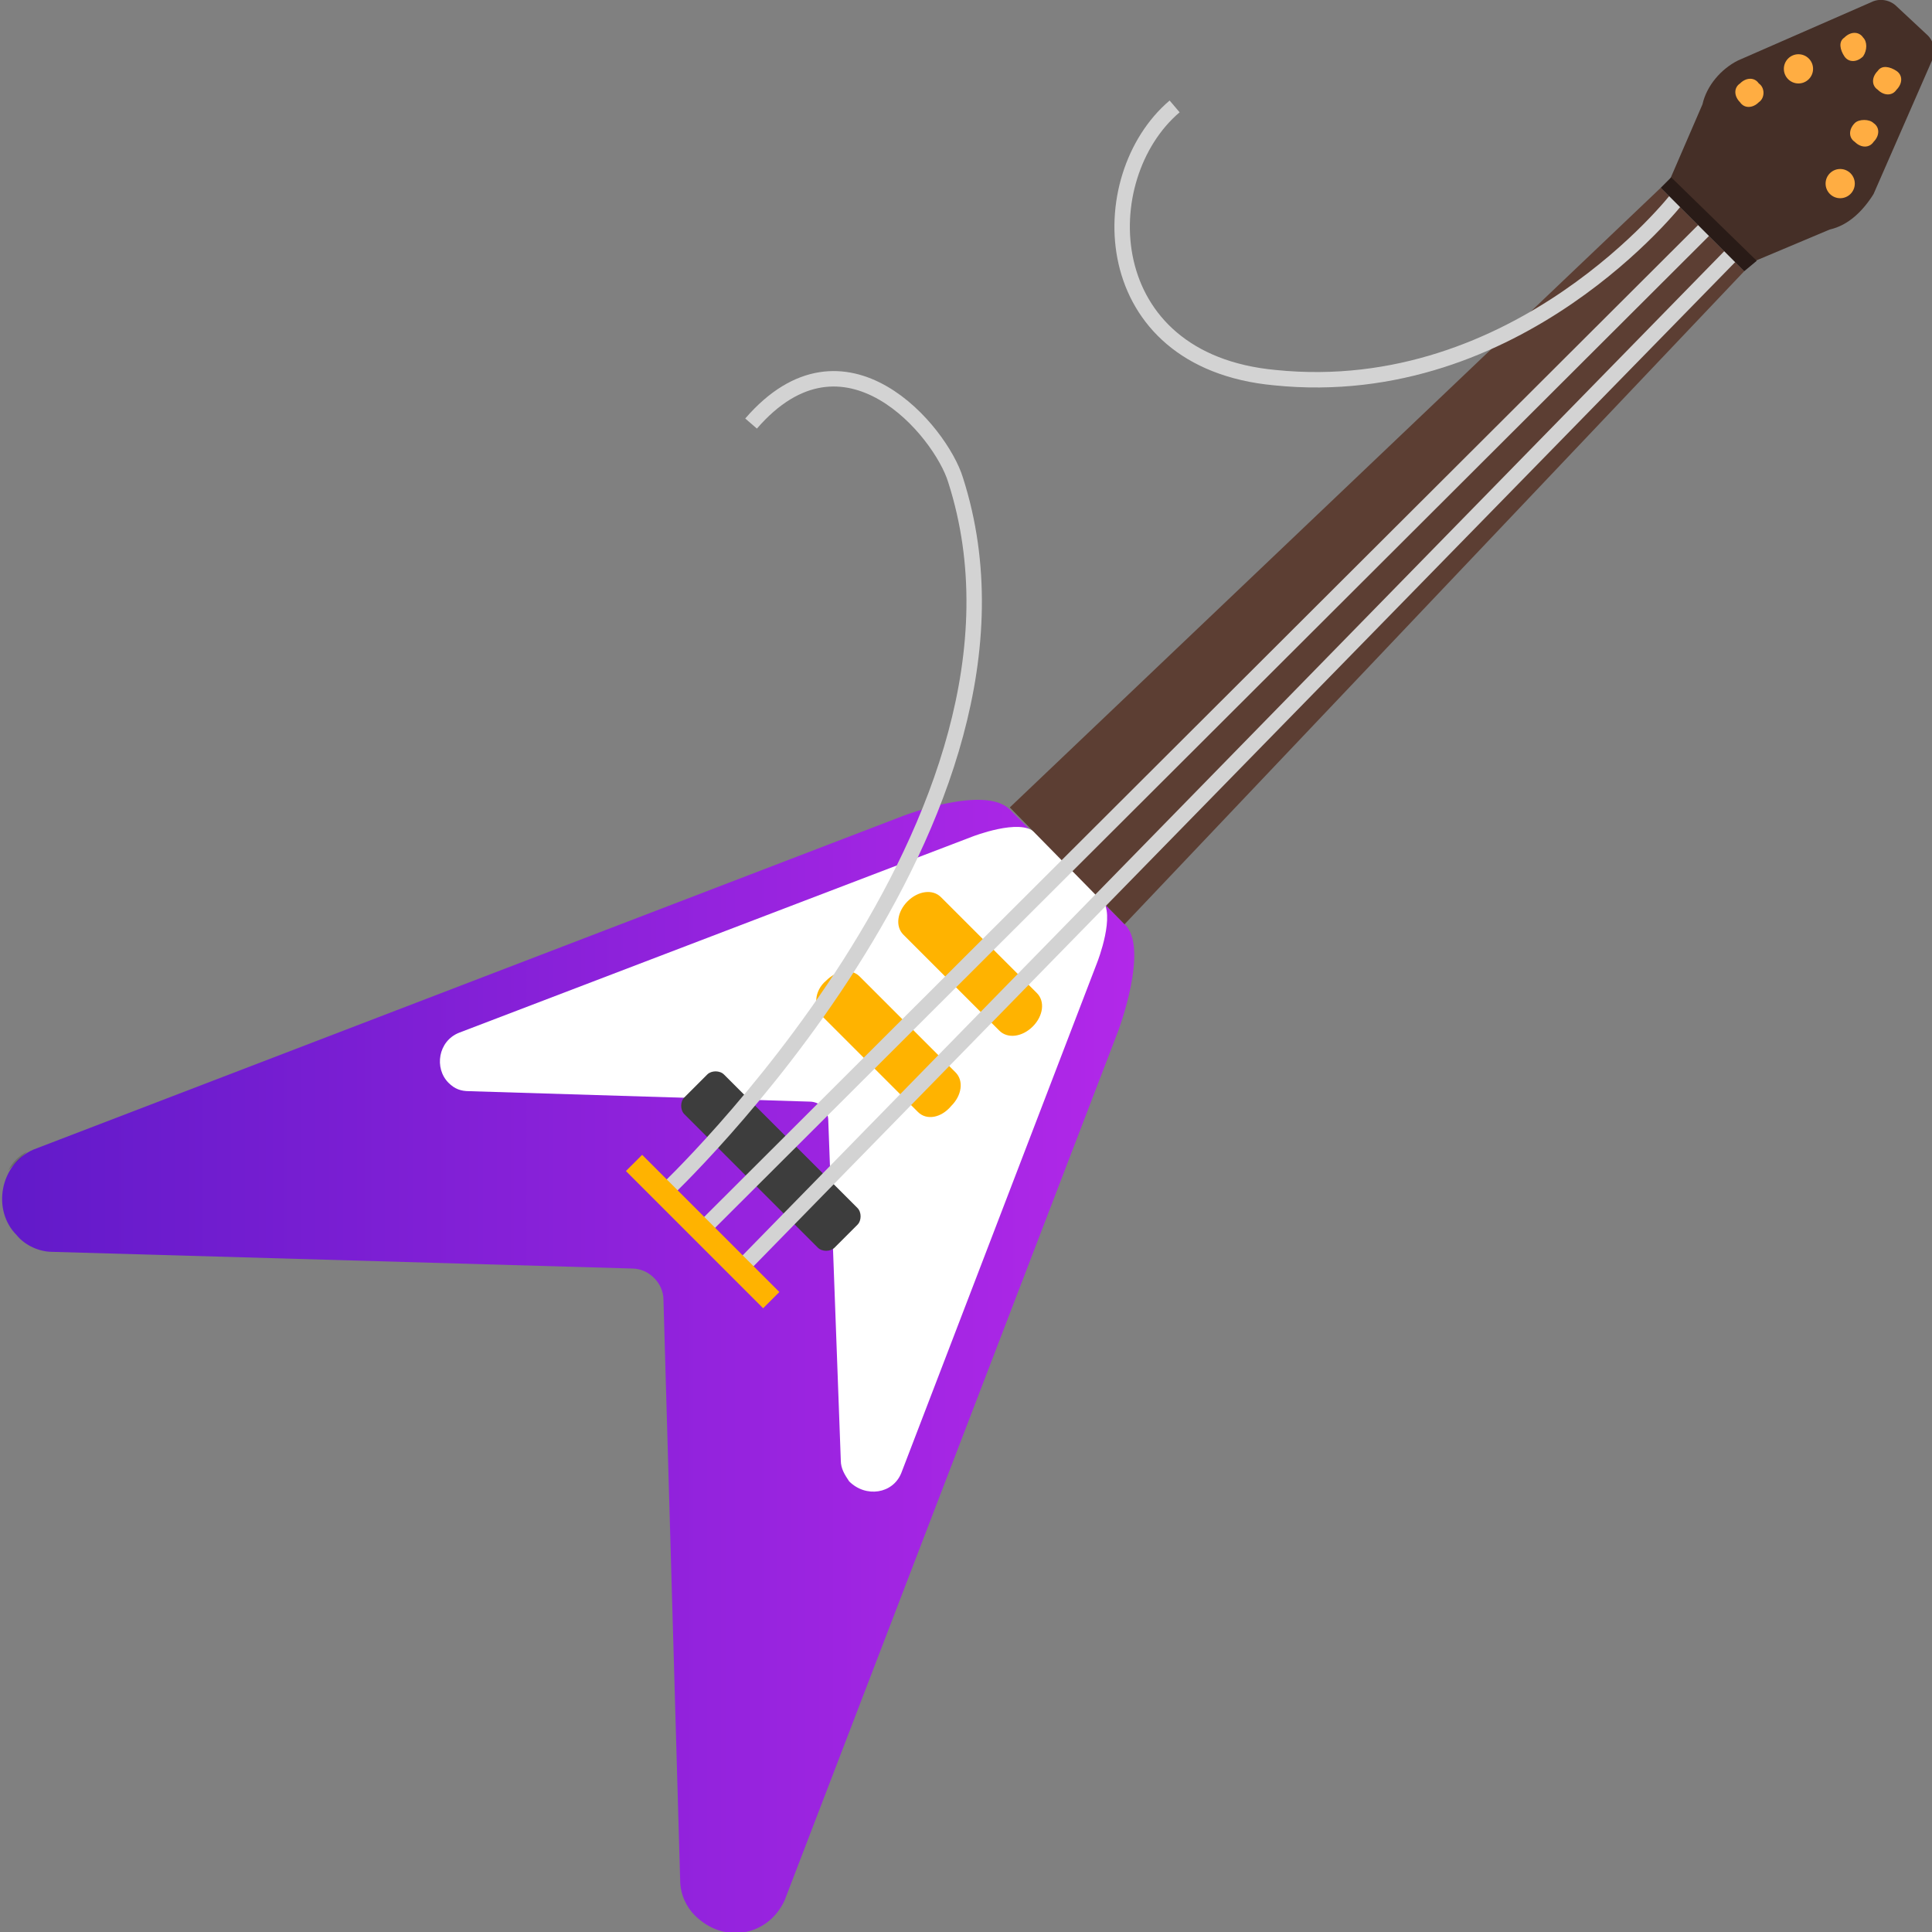 <svg width="219" height="219" viewBox="0 0 219 219" fill="none" xmlns="http://www.w3.org/2000/svg">
<rect x="0" y="0" width="219" height="219" fill="#808080" stroke="none"/>
<g clip-path="url(#clip0)">
<path d="M214.978 0.709C214.268 -0 213.086 -0.237 212.14 0.236L197.004 6.858C195.112 7.804 193.456 9.696 192.983 11.825L189.199 20.575L198.423 29.799L207.41 26.015C209.538 25.542 211.194 23.886 212.376 21.994L218.998 6.858C219.471 5.912 219.235 4.73 218.525 4.02L214.978 0.709Z" fill="#452F27"/>
<path d="M199.368 11.588C198.658 12.298 197.712 12.298 197.239 11.588C196.53 10.879 196.53 9.933 197.239 9.46C197.949 8.75 198.895 8.75 199.368 9.46C200.077 9.933 200.077 11.115 199.368 11.588Z" fill="#FFAD42"/>
<path d="M203.863 9.46C204.777 9.46 205.518 8.719 205.518 7.805C205.518 6.891 204.777 6.149 203.863 6.149C202.948 6.149 202.207 6.891 202.207 7.805C202.207 8.719 202.948 9.46 203.863 9.46Z" fill="#FFAD42"/>
<path d="M211.195 6.385C210.486 7.095 209.54 7.095 209.067 6.385C208.594 5.676 208.357 4.73 209.067 4.257C209.776 3.547 210.722 3.547 211.195 4.257C211.668 4.73 211.668 5.676 211.195 6.385Z" fill="#FFAD42"/>
<path d="M208.593 22.468C209.507 22.468 210.249 21.727 210.249 20.813C210.249 19.898 209.507 19.157 208.593 19.157C207.679 19.157 206.938 19.898 206.938 20.813C206.938 21.727 207.679 22.468 208.593 22.468Z" fill="#FFAD42"/>
<path d="M210.247 13.953C209.537 14.663 209.537 15.609 210.247 16.082C210.956 16.791 211.902 16.791 212.375 16.082C213.085 15.372 213.085 14.426 212.375 13.953C211.902 13.48 210.72 13.48 210.247 13.953Z" fill="#FFAD42"/>
<path d="M212.849 8.042C212.139 8.751 212.139 9.697 212.849 10.17C213.558 10.88 214.504 10.88 214.977 10.17C215.687 9.461 215.687 8.515 214.977 8.042C214.268 7.569 213.322 7.332 212.849 8.042Z" fill="#FFAD42"/>
<path d="M88.923 215.453L126.763 116.832C126.763 116.832 130.31 107.372 127.472 104.77L114.465 91.763C111.627 88.925 102.403 92.472 102.403 92.472L3.782 130.312C-0.002 131.968 -0.948 137.171 1.89 140.009C2.836 141.191 4.492 141.901 5.911 141.901L71.658 143.793C73.55 143.793 75.206 145.448 75.206 147.34L77.098 213.088C77.098 214.743 77.807 216.162 78.753 217.108C82.064 220.419 87.031 219.473 88.923 215.453Z" fill="url(#paint0_linear)"/>
<path d="M102.166 166.97L124.397 109.027C124.397 109.027 126.526 103.587 124.87 101.932L117.302 94.364C115.647 92.708 110.207 94.837 110.207 94.837L52.028 117.068C49.663 118.014 49.19 121.088 50.845 122.744C51.555 123.453 52.264 123.69 53.21 123.69L91.76 124.872C92.942 124.872 93.888 125.818 93.888 127.001L95.308 165.551C95.308 166.497 95.781 167.206 96.254 167.916C98.145 169.808 101.22 169.335 102.166 166.97Z" fill="white"/>
<path d="M104.06 126.055L93.181 115.176C92.235 114.23 92.235 112.338 93.654 111.155C94.836 109.973 96.492 109.736 97.438 110.682L108.317 121.561C109.263 122.507 109.026 124.163 107.844 125.345C106.661 126.764 105.006 127.001 104.06 126.055Z" fill="#FFB300"/>
<path d="M113.283 116.831L102.404 105.952C101.458 105.006 101.695 103.351 102.877 102.168C104.06 100.986 105.715 100.749 106.661 101.695L117.54 112.574C118.486 113.52 118.25 115.176 117.067 116.358C115.885 117.541 114.229 117.777 113.283 116.831Z" fill="#FFB300"/>
<path d="M197.713 30.745L188.253 21.285L114.465 91.526L127.472 104.77L197.713 30.745Z" fill="#5C3E33"/>
<path d="M92.706 141.428L77.57 126.292C77.097 125.819 77.097 124.873 77.57 124.4L80.171 121.798C80.644 121.325 81.59 121.325 82.063 121.798L97.199 136.934C97.672 137.407 97.672 138.353 97.199 138.826L94.598 141.428C94.125 141.901 93.179 141.901 92.706 141.428Z" fill="#3D3D3D"/>
<path opacity="0.15" d="M3.072 130.549C2.126 131.022 1.416 131.731 0.943 132.677L3.072 130.549Z" fill="black"/>
<path d="M79.463 139.536L193.693 25.542" stroke="#D3D3D3" stroke-width="1.75" stroke-miterlimit="10"/>
<path d="M75.205 135.279C75.205 135.279 120.613 92.709 108.315 54.395C106.66 48.956 95.781 35.712 85.138 48.01" stroke="#D3D3D3" stroke-width="1.75" stroke-miterlimit="10"/>
<path d="M83.482 144.265L196.766 28.38" stroke="#D3D3D3" stroke-width="1.75" stroke-miterlimit="10"/>
<path d="M190.145 22.468C190.145 22.468 172.171 45.645 144.5 42.807C124.161 40.915 123.688 20.103 133.148 12.062" stroke="#D3D3D3" stroke-width="1.75" stroke-miterlimit="10"/>
<path d="M199.133 29.563L189.436 20.102L188.254 21.285L197.714 30.745L199.133 29.563Z" fill="#291B17"/>
<path d="M72.791 130.903L70.951 132.742L86.504 148.295L88.343 146.455L72.791 130.903Z" fill="#FFB300"/>
</g>
<defs>
<linearGradient id="paint0_linear" x1="-0.002" y1="154.805" x2="128.582" y2="154.805" gradientUnits="userSpaceOnUse">
<stop stop-color="#611AC9"/>
<stop offset="1" stop-color="#B228E9"/>
</linearGradient>
<clipPath id="clip0">
<rect width="219" height="219" fill="white"/>
</clipPath>
</defs>
</svg>
